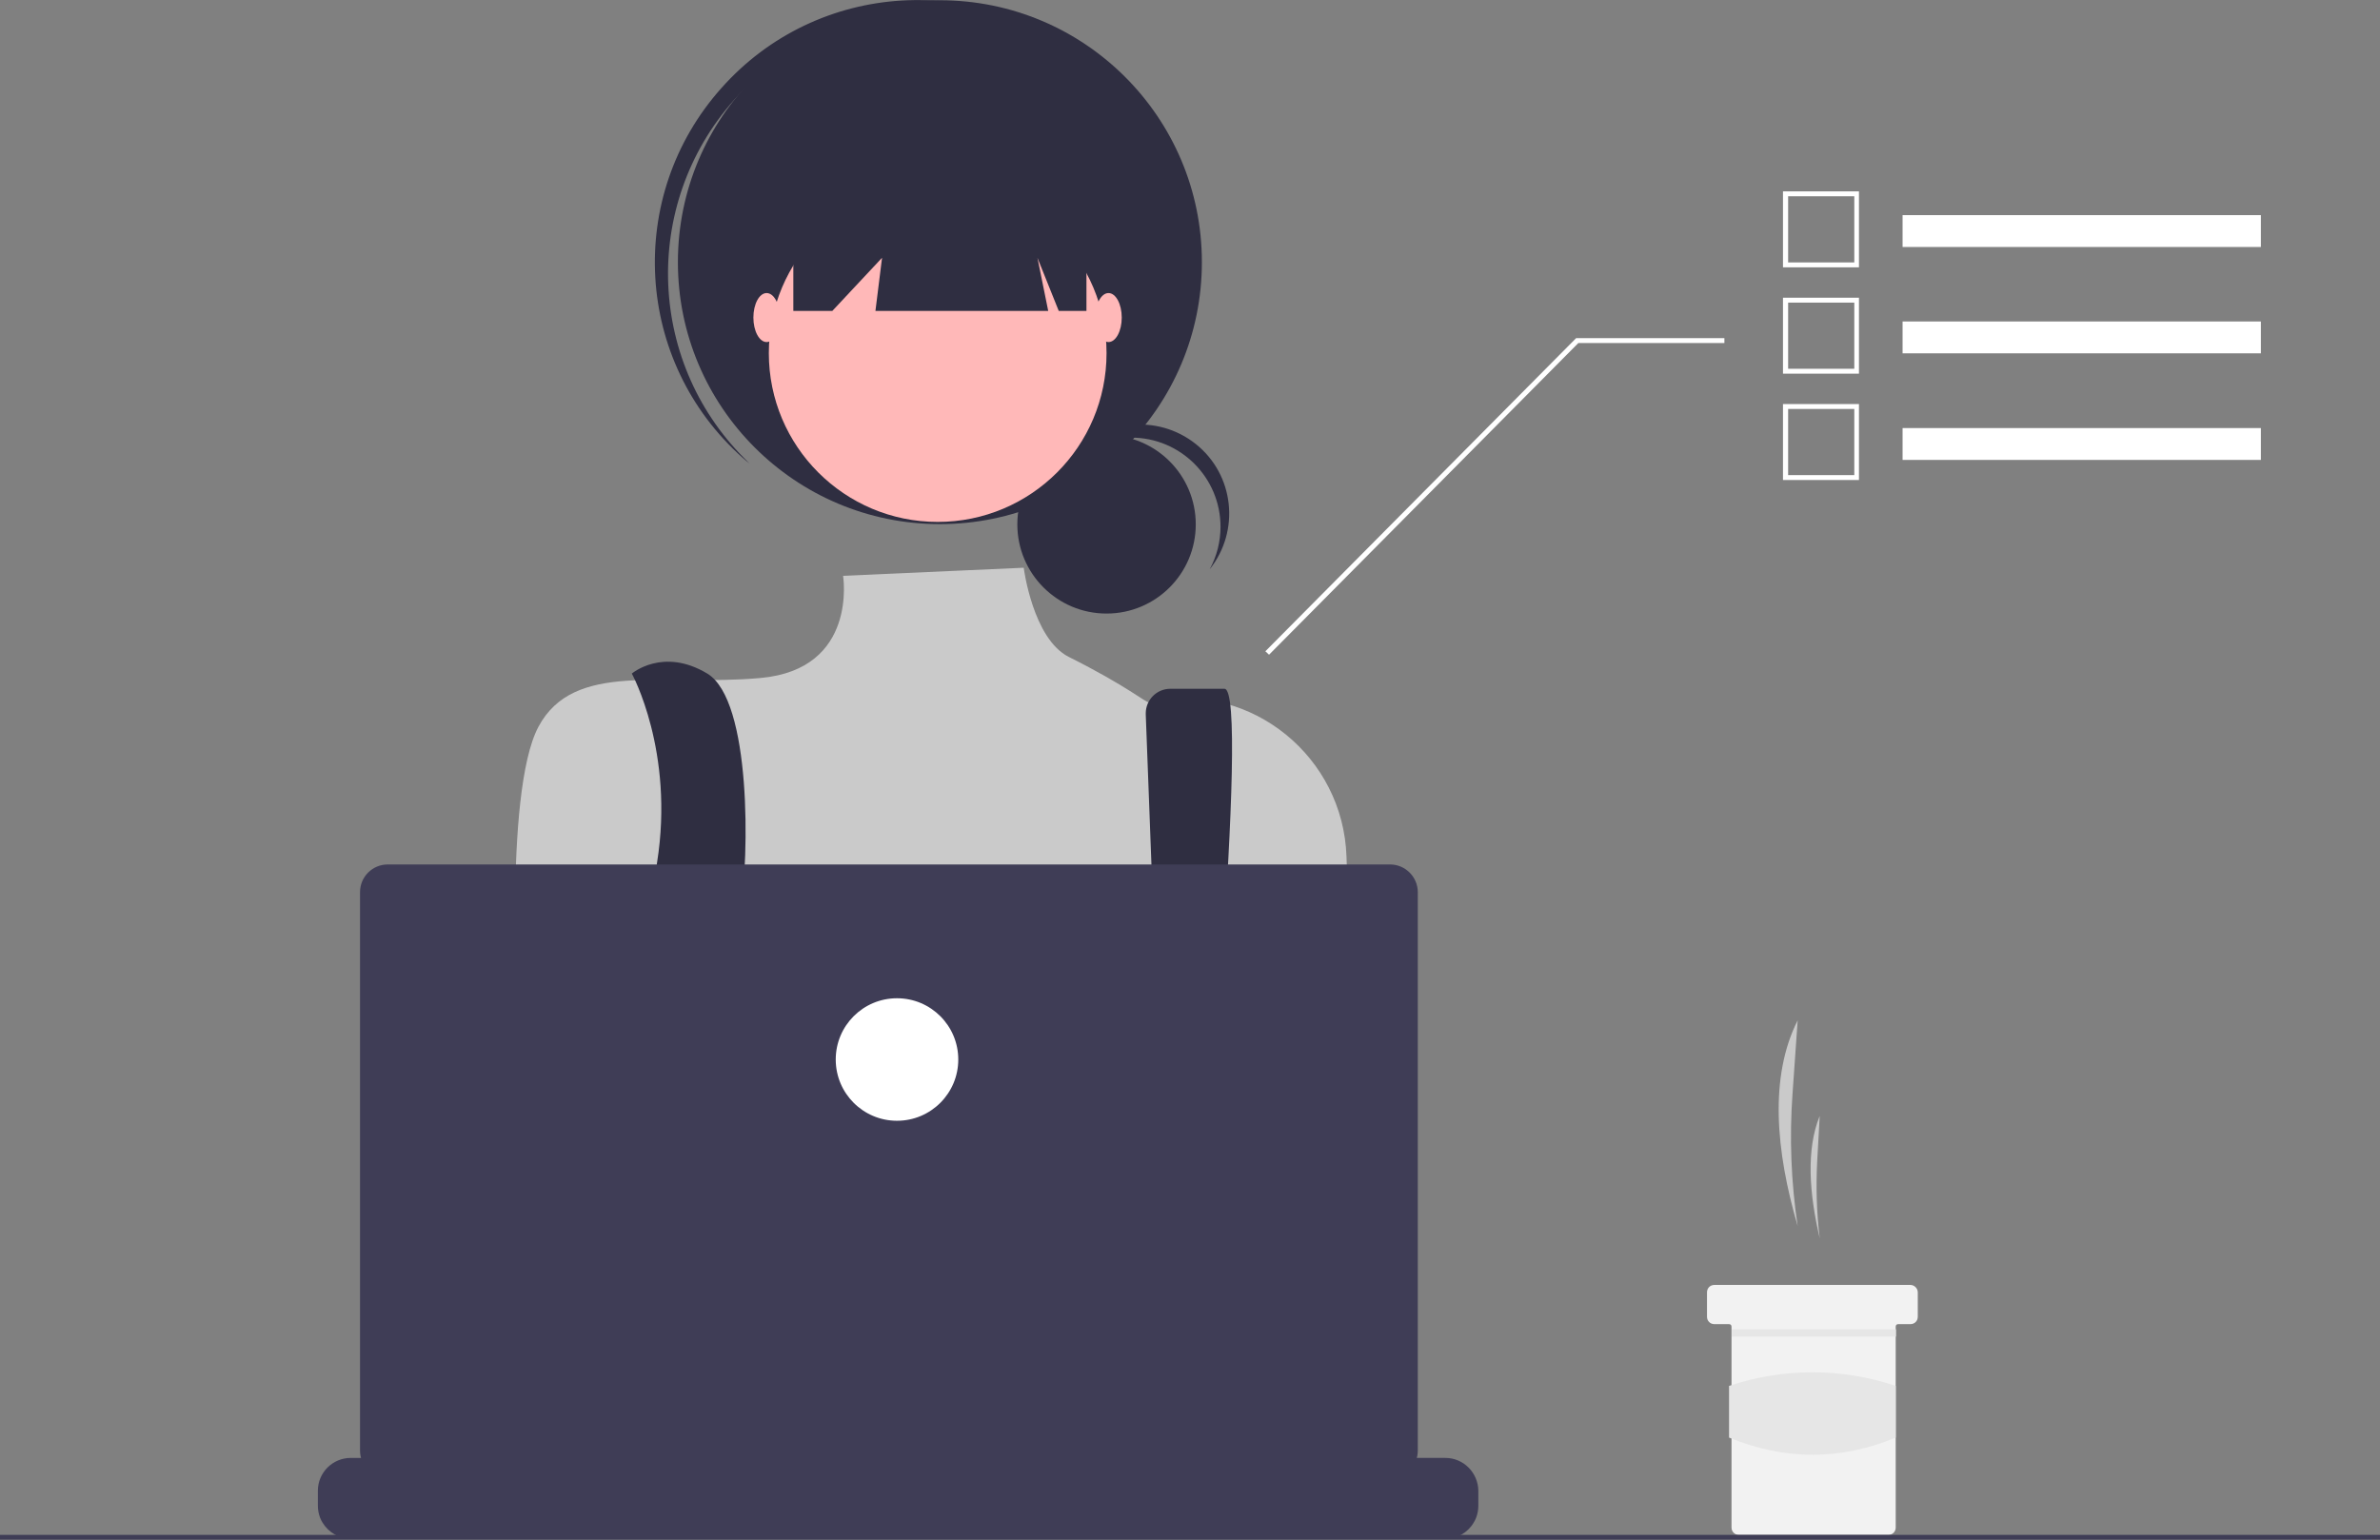 <?xml version="1.0" encoding="utf-8"?>
<!-- Generator: Adobe Illustrator 25.1.0, SVG Export Plug-In . SVG Version: 6.00 Build 0)  -->
<svg version="1.1" id="ab47acfe-844d-4101-aa7b-df38aa50dbe4"
	 xmlns="http://www.w3.org/2000/svg" xmlns:xlink="http://www.w3.org/1999/xlink" x="0px" y="0px" viewBox="0 0 971.1 628.4"
	 style="enable-background:new 0 0 971.1 628.4;" xml:space="preserve">
<rect x="0" y="0" width="971.1" height="628.4" fill="#808080" stroke="none"/>
<style type="text/css">
	.st0{fill:#CACACA;}
	.st1{fill:#F2F2F2;}
	.st2{fill:#E6E6E6;}
	.st3{fill:#2F2E41;}
	.st4{fill:#FFB8B8;}
	.st5{fill:#6C63FF;}
	.st6{fill:#3F3D56;}
	.st7{fill:#FFFFFF;}
</style>
<path class="st0" d="M733.5,500.4L733.5,500.4c-2.7-17.9-3.4-36.1-2.1-54.1l2.1-29.9l0,0C721.9,439.4,724.5,469.6,733.5,500.4
	L733.5,500.4z"/>
<path class="st0" d="M742.5,505.4L742.5,505.4c-1.3-10.7-1.6-21.5-1-32.2l1-17.8l0,0C736.9,469.1,738.2,487.1,742.5,505.4z"/>
<path class="st1" d="M782.5,527.4v10c0,1.7-1.3,3-3,3h-5c-0.6,0-1,0.4-1,1c0,0,0,0,0,0v82c0,1.7-1.3,3-3,3h-61c-1.7,0-3-1.3-3-3v-82
	c0-0.6-0.4-1-1-1h-6c-1.7,0-3-1.3-3-3v-10c0-1.7,1.3-3,3-3c0,0,0,0,0,0h80C781.1,524.4,782.5,525.8,782.5,527.4z"/>
<rect x="706.6" y="542.5" class="st2" width="67" height="3"/>
<path class="st2" d="M773.5,586.7c-22.4,9.3-45.1,9.4-68,0v-21.1c22.1-7.4,45.9-7.4,68,0V586.7z"/>
<circle class="st3" cx="451.5" cy="214" r="36.4"/>
<path class="st3" d="M461.6,178.6c20.1,0,36.4,16.3,36.4,36.4c0,6-1.5,12-4.4,17.3c12.5-15.7,10-38.6-5.7-51.1
	c-15.7-12.5-38.6-10-51.1,5.7c-1.4,1.7-2.6,3.5-3.6,5.5C440.1,183.6,450.6,178.6,461.6,178.6z"/>
<circle class="st3" cx="383.5" cy="107" r="106.9"/>
<path class="st3" d="M299.6,40.7c38.3-43.1,103.8-48,148.2-11.2c-0.9-0.8-1.7-1.7-2.6-2.5c-44.2-39.2-111.7-35.2-150.9,9
	C255,80.1,258.9,147.6,303,186.8c0.9,0.8,1.8,1.6,2.8,2.3C264,149.4,261.3,83.7,299.6,40.7z"/>
<circle class="st4" cx="382.6" cy="144.1" r="68.9"/>
<path class="st0" d="M417.7,231.7l-73.7,3.3c0,0,6.2,38.1-33.7,41.7c-39.9,3.6-76.1-7.2-90.6,19.9c-14.5,27.2-8.2,124-8.2,124
	s27.2,97.9,48.9,112.3s212-5.4,212-5.4L552.1,427l-2.7-77.5c-1.4-40.5-38.4-70.9-78.2-63.4c-0.8,0.1-1.6,0.3-2.4,0.5
	c-1.2,0.3-8.7-6.5-32.7-18.5C421.4,260.7,417.7,231.7,417.7,231.7z"/>
<path class="st3" d="M257.8,274.9c0,0,17.5,31.8,10.3,77.1c-7.2,45.3,23.2,141.1,23.2,141.1l21.7-5.4c0,0-14.5-94.2-10.9-116
	s4.6-85.9-13.5-96.8S257.8,274.9,257.8,274.9z"/>
<path class="st3" d="M467.5,291.6l7.6,200.6l14.5,9.1c0,0,20.8-220.2,10-220.2h-22.1c-5.5,0-10,4.5-10,10l0,0
	C467.5,291.3,467.5,291.4,467.5,291.6z"/>
<circle class="st5" cx="301.2" cy="479.5" r="9.1"/>
<circle class="st5" cx="482.4" cy="488.6" r="9.1"/>
<polygon class="st3" points="323.7,58.1 323.7,126.9 339.6,126.9 359.9,105.2 357.2,126.9 427.7,126.9 423.3,105.2 432,126.9 
	443.3,126.9 443.3,58.1 "/>
<ellipse class="st4" cx="312.8" cy="129.6" rx="5.4" ry="10"/>
<ellipse class="st4" cx="452.3" cy="129.6" rx="5.4" ry="10"/>
<path class="st6" d="M603.2,608.4v6.1c0,1.7-0.3,3.3-0.9,4.9c-0.3,0.7-0.6,1.4-1,2c-2.4,4.1-6.8,6.6-11.5,6.6H143.2
	c-4.7,0-9.1-2.5-11.6-6.6c-0.4-0.6-0.7-1.3-1-2c-0.6-1.6-0.9-3.2-0.9-4.9v-6.1c0-7.4,6-13.4,13.4-13.4h0h25.7v-2.8
	c0-0.3,0.2-0.6,0.6-0.6h0h13.4c0.3,0,0.6,0.2,0.6,0.6v2.8h8.4v-2.8c0-0.3,0.2-0.6,0.6-0.6h0h13.4c0.3,0,0.6,0.2,0.6,0.6v2.8h8.4
	v-2.8c0-0.3,0.2-0.6,0.6-0.6h0h13.4c0.3,0,0.6,0.2,0.6,0.6v2.8h8.4v-2.8c0-0.3,0.2-0.6,0.6-0.6h0h13.4c0.3,0,0.6,0.2,0.6,0.6v2.8
	h8.4v-2.8c0-0.3,0.2-0.6,0.6-0.6h0h13.4c0.3,0,0.6,0.2,0.6,0.6v2.8h8.4v-2.8c0-0.3,0.2-0.6,0.6-0.6h0h13.4c0.3,0,0.6,0.2,0.6,0.6
	v2.8h8.4v-2.8c0-0.3,0.2-0.6,0.6-0.6l0,0h105.2c0.3,0,0.6,0.2,0.6,0.6l0,0v2.8h8.4v-2.8c0-0.3,0.2-0.6,0.6-0.6l0,0h13.4
	c0.3,0,0.6,0.3,0.6,0.6v2.8h8.4v-2.8c0-0.3,0.2-0.6,0.6-0.6l0,0h13.4c0.3,0,0.6,0.2,0.6,0.6l0,0v2.8h8.4v-2.8c0-0.3,0.2-0.6,0.6-0.6
	l0,0h13.4c0.3,0,0.6,0.2,0.6,0.6l0,0v2.8h8.4v-2.8c0-0.3,0.2-0.6,0.6-0.6l0,0h13.4c0.3,0,0.6,0.3,0.5,0.6v2.8h8.4v-2.8
	c0-0.3,0.2-0.6,0.6-0.6l0,0h13.4c0.3,0,0.6,0.2,0.6,0.6l0,0v2.8h8.4v-2.8c0-0.3,0.2-0.6,0.6-0.6l0,0H550c0.3,0,0.6,0.2,0.6,0.6l0,0
	v2.8h39.2C597.1,595,603.1,601,603.2,608.4L603.2,608.4z"/>
<rect y="626.4" class="st6" width="971.1" height="2"/>
<path class="st6" d="M567.2,352.8h-409c-6.2,0-11.3,5-11.3,11.3l0,0V592c0,6.2,5,11.3,11.3,11.3h409c6.2,0,11.3-5,11.3-11.3V364.1
	C578.5,357.9,573.4,352.8,567.2,352.8L567.2,352.8z"/>
<circle class="st7" cx="366" cy="432.4" r="25"/>
<polygon class="st7" points="517.8,267.2 644,140 703.6,140 703.6,138 643.1,138 642.8,138.3 516.3,265.8 "/>
<rect x="776.3" y="87.8" class="st7" width="146.2" height="13"/>
<path class="st7" d="M758.5,109.1h-31v-31h31V109.1z M729.6,107.1h27v-27h-27L729.6,107.1z"/>
<rect x="776.3" y="131.2" class="st7" width="146.2" height="13"/>
<path class="st7" d="M758.5,152.5h-31v-31h31V152.5z M729.6,150.5h27v-27h-27L729.6,150.5z"/>
<rect x="776.3" y="174.7" class="st7" width="146.2" height="13"/>
<path class="st7" d="M758.5,195.9h-31v-31h31V195.9z M729.6,193.9h27v-27h-27L729.6,193.9z"/>
</svg>

